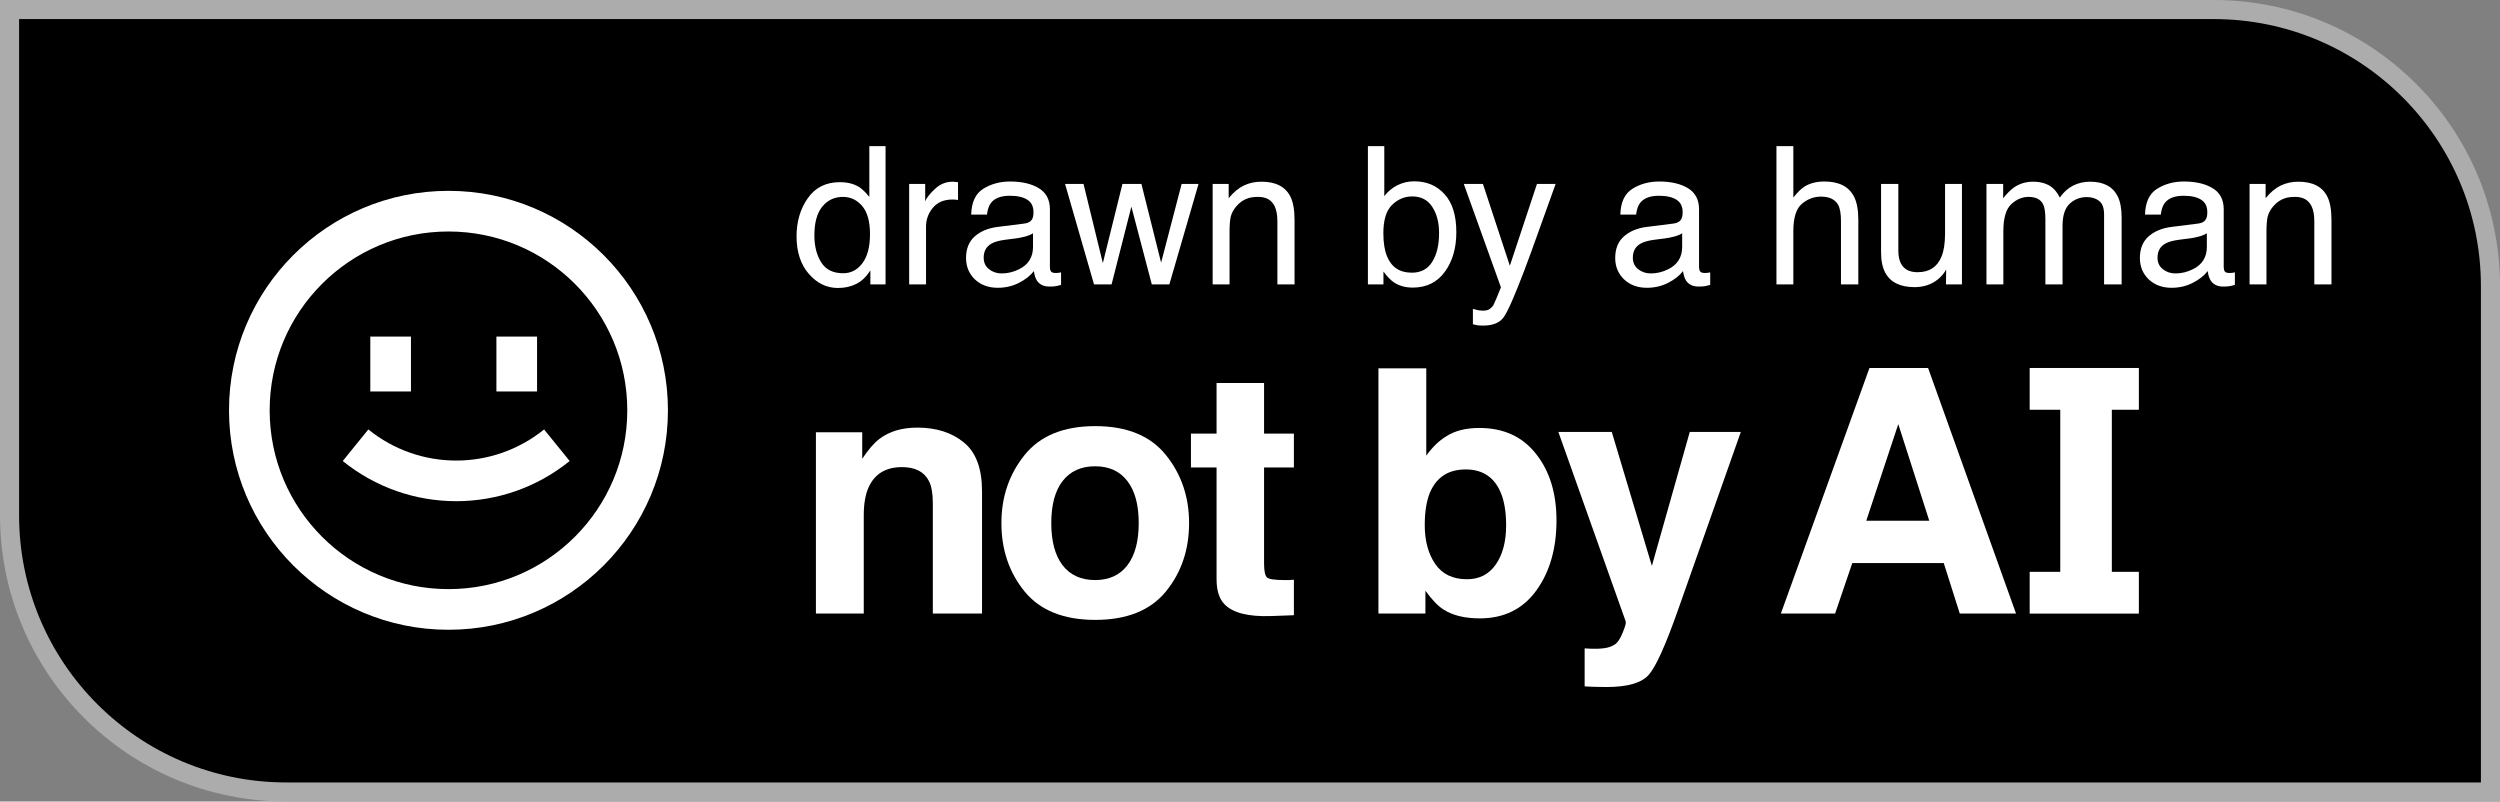 <svg width="131" height="42" viewBox="0 0 131 42" fill="none" xmlns="http://www.w3.org/2000/svg">
<rect x="0" y="0" width="131" height="42" fill="#808080" stroke="none"/>
<path d="M116 0.5C124.008 0.5 130.5 6.992 130.5 15V41.5H15C6.992 41.5 0.5 35.008 0.5 27V0.5H116Z" fill="black" stroke="#ACACAC"/>
<path d="M29.85 24.157C26.384 26.964 21.427 26.964 17.96 24.157L19.301 22.503C21.985 24.677 25.825 24.677 28.509 22.503L29.85 24.157Z" fill="white"/>
<path d="M19.404 17.637V20.513H21.534V17.637H19.404Z" fill="white"/>
<path d="M26.012 17.637V20.513H28.142V17.637H26.012Z" fill="white"/>
<path fill-rule="evenodd" clip-rule="evenodd" d="M23.5 33C29.851 33 35 27.851 35 21.5C35 15.149 29.851 10 23.5 10C17.149 10 12 15.149 12 21.5C12 27.851 17.149 33 23.5 33ZM23.5 30.87C28.675 30.87 32.87 26.675 32.87 21.5C32.87 16.325 28.675 12.13 23.5 12.13C18.325 12.13 14.13 16.325 14.13 21.5C14.13 26.675 18.325 30.87 23.5 30.87Z" fill="white"/>
<path fill-rule="evenodd" clip-rule="evenodd" d="M93.317 32.15L97.96 19.282H101.032L105.64 32.15H102.692L101.853 29.505H97.06L96.159 32.15H93.317ZM99.47 22.224L97.792 27.288H101.094L99.47 22.224Z" fill="white"/>
<path fill-rule="evenodd" clip-rule="evenodd" d="M80.483 23.778C79.771 22.876 78.783 22.425 77.517 22.425C76.817 22.425 76.24 22.57 75.787 22.861C75.404 23.094 75.054 23.432 74.737 23.874V19.3H72.23V32.15H74.692V30.954C75.028 31.42 75.34 31.745 75.628 31.932C76.111 32.246 76.749 32.403 77.544 32.403C78.809 32.403 79.795 31.917 80.501 30.945C81.207 29.973 81.56 28.748 81.56 27.27C81.56 25.844 81.201 24.68 80.483 23.778ZM78.382 29.575C78.023 30.093 77.52 30.352 76.873 30.352C76.126 30.352 75.569 30.084 75.204 29.549C74.84 29.013 74.657 28.338 74.657 27.523C74.657 26.831 74.745 26.266 74.922 25.83C75.263 25.009 75.89 24.599 76.802 24.599C77.703 24.599 78.321 25.018 78.656 25.856C78.833 26.298 78.921 26.857 78.921 27.532C78.921 28.376 78.741 29.057 78.382 29.575Z" fill="white"/>
<path d="M66.387 30.256C66.287 30.157 66.237 29.912 66.237 29.522V24.494H67.8V22.722H66.237V20.068H63.748V22.722H62.406V24.494H63.748V30.352C63.748 30.945 63.889 31.385 64.171 31.67C64.607 32.118 65.419 32.322 66.608 32.281L67.8 32.237V30.378C67.717 30.384 67.632 30.39 67.544 30.395H67.305C66.793 30.395 66.487 30.349 66.387 30.256Z" fill="white"/>
<path fill-rule="evenodd" clip-rule="evenodd" d="M61.09 30.998C61.902 30.003 62.308 28.806 62.308 27.41C62.308 26.036 61.902 24.846 61.09 23.839C60.278 22.832 59.045 22.329 57.391 22.329C55.737 22.329 54.504 22.832 53.692 23.839C52.88 24.846 52.474 26.036 52.474 27.41C52.474 28.806 52.88 30.003 53.692 30.998C54.504 31.987 55.737 32.482 57.391 32.482C59.045 32.482 60.278 31.987 61.09 30.998ZM59.077 29.618C58.683 30.136 58.118 30.395 57.382 30.395C56.647 30.395 56.079 30.136 55.678 29.618C55.284 29.1 55.087 28.364 55.087 27.41C55.087 26.455 55.284 25.722 55.678 25.21C56.079 24.692 56.647 24.433 57.382 24.433C58.118 24.433 58.683 24.692 59.077 25.21C59.471 25.722 59.669 26.455 59.669 27.41C59.669 28.364 59.471 29.1 59.077 29.618Z" fill="white"/>
<path d="M48.068 22.407C49.063 22.407 49.875 22.666 50.505 23.184C51.14 23.697 51.458 24.549 51.458 25.742V32.15H48.88V26.362C48.88 25.862 48.813 25.477 48.677 25.21C48.43 24.721 47.959 24.477 47.265 24.477C46.411 24.477 45.826 24.834 45.508 25.55C45.343 25.929 45.261 26.412 45.261 26.999V32.15H42.754V22.652H45.181V24.04C45.505 23.551 45.811 23.199 46.1 22.984C46.617 22.6 47.274 22.407 48.068 22.407Z" fill="white"/>
<path d="M83.035 33.975L83.353 33.992C83.6 34.004 83.836 33.995 84.059 33.966C84.283 33.937 84.471 33.87 84.624 33.765C84.772 33.666 84.907 33.459 85.031 33.145C85.16 32.831 85.213 32.639 85.189 32.569L81.658 22.634H84.457L86.558 29.653L88.544 22.634H91.219L87.917 31.993C87.281 33.797 86.778 34.914 86.408 35.345C86.037 35.782 85.295 36 84.183 36C83.959 36 83.78 35.997 83.644 35.991C83.509 35.991 83.306 35.982 83.035 35.965V33.975Z" fill="white"/>
<path d="M107.958 29.964V21.471H106.355V19.282H112.076V21.471H110.66V29.964H112.076V32.153H106.355V29.964H107.958Z" fill="white"/>
<path d="M77.706 9.639L79.116 13.925L80.537 9.639H81.515C81.39 9.976 81.114 10.747 80.685 11.949C80.364 12.854 80.094 13.591 79.878 14.161C79.367 15.504 79.007 16.323 78.797 16.618C78.587 16.913 78.227 17.061 77.716 17.061C77.591 17.061 77.495 17.056 77.426 17.046C77.36 17.036 77.278 17.018 77.18 16.992V16.186C77.334 16.228 77.446 16.255 77.515 16.265C77.583 16.274 77.644 16.279 77.696 16.279C77.86 16.279 77.979 16.251 78.055 16.195C78.133 16.143 78.199 16.078 78.251 15.999C78.267 15.973 78.327 15.838 78.429 15.596C78.53 15.354 78.604 15.174 78.649 15.056L76.703 9.639H77.706Z" fill="white"/>
<path fill-rule="evenodd" clip-rule="evenodd" d="M46.403 7.658V14.903H45.607V14.171C45.401 14.495 45.157 14.73 44.875 14.874C44.593 15.018 44.27 15.09 43.906 15.09C43.32 15.09 42.812 14.844 42.383 14.352C41.954 13.858 41.739 13.201 41.739 12.382C41.739 11.615 41.934 10.951 42.324 10.391C42.717 9.827 43.278 9.546 44.005 9.546C44.408 9.546 44.746 9.63 45.018 9.801C45.175 9.899 45.353 10.072 45.553 10.317V7.658H46.403ZM44.172 10.317C43.726 10.317 43.364 10.488 43.086 10.828C42.811 11.169 42.673 11.67 42.673 12.332C42.673 12.896 42.792 13.368 43.031 13.748C43.27 14.128 43.654 14.318 44.182 14.318C44.591 14.318 44.927 14.143 45.19 13.792C45.455 13.438 45.588 12.932 45.588 12.273C45.588 11.608 45.452 11.117 45.18 10.799C44.908 10.478 44.572 10.317 44.172 10.317Z" fill="white"/>
<path fill-rule="evenodd" clip-rule="evenodd" d="M52.931 9.511C53.55 9.511 54.053 9.629 54.44 9.865C54.823 10.101 55.015 10.468 55.015 10.966V13.999C55.015 14.091 55.033 14.164 55.069 14.22C55.109 14.275 55.188 14.304 55.31 14.304C55.349 14.304 55.393 14.302 55.442 14.299C55.492 14.292 55.544 14.283 55.6 14.273V14.928C55.462 14.967 55.357 14.991 55.285 15.001C55.213 15.011 55.115 15.016 54.99 15.016C54.685 15.016 54.465 14.908 54.327 14.691C54.255 14.577 54.204 14.415 54.175 14.205C53.995 14.441 53.735 14.646 53.398 14.819C53.06 14.993 52.688 15.08 52.282 15.08C51.794 15.08 51.394 14.932 51.083 14.638C50.775 14.339 50.621 13.967 50.621 13.521C50.621 13.034 50.773 12.655 51.078 12.387C51.383 12.118 51.783 11.952 52.277 11.89L53.688 11.713C53.891 11.687 54.027 11.602 54.096 11.458C54.135 11.379 54.154 11.266 54.154 11.118C54.154 10.817 54.046 10.599 53.83 10.465C53.617 10.327 53.311 10.258 52.911 10.258C52.449 10.258 52.121 10.383 51.928 10.632C51.82 10.769 51.75 10.974 51.717 11.246H50.891C50.907 10.597 51.117 10.147 51.52 9.895C51.927 9.639 52.397 9.511 52.931 9.511ZM54.13 12.225C54.022 12.293 53.882 12.351 53.712 12.396C53.542 12.442 53.375 12.476 53.211 12.495L52.675 12.563C52.354 12.606 52.114 12.673 51.953 12.765C51.681 12.919 51.545 13.165 51.545 13.502C51.545 13.758 51.638 13.959 51.825 14.106C52.012 14.254 52.233 14.328 52.488 14.328C52.8 14.328 53.101 14.255 53.393 14.111C53.884 13.872 54.13 13.48 54.13 12.937V12.225Z" fill="white"/>
<path fill-rule="evenodd" clip-rule="evenodd" d="M86.946 9.511C87.566 9.511 88.068 9.629 88.455 9.865C88.838 10.101 89.03 10.468 89.03 10.966V13.999C89.03 14.091 89.049 14.164 89.085 14.22C89.124 14.275 89.204 14.304 89.325 14.304C89.365 14.304 89.409 14.302 89.458 14.299C89.507 14.292 89.559 14.283 89.615 14.273V14.928C89.478 14.967 89.373 14.991 89.301 15.001C89.229 15.011 89.13 15.016 89.006 15.016C88.701 15.016 88.48 14.908 88.343 14.691C88.271 14.577 88.22 14.415 88.19 14.205C88.01 14.441 87.751 14.646 87.413 14.819C87.076 14.993 86.704 15.08 86.298 15.08C85.81 15.08 85.41 14.932 85.099 14.638C84.791 14.339 84.637 13.967 84.637 13.521C84.637 13.034 84.789 12.655 85.094 12.387C85.398 12.118 85.798 11.952 86.293 11.89L87.703 11.713C87.906 11.687 88.043 11.602 88.111 11.458C88.151 11.379 88.17 11.266 88.17 11.118C88.17 10.817 88.062 10.599 87.846 10.465C87.633 10.327 87.326 10.258 86.927 10.258C86.465 10.258 86.137 10.383 85.943 10.632C85.835 10.769 85.765 10.974 85.732 11.246H84.906C84.923 10.597 85.133 10.147 85.536 9.895C85.942 9.639 86.412 9.511 86.946 9.511ZM88.145 12.225C88.037 12.293 87.898 12.351 87.728 12.396C87.557 12.442 87.39 12.476 87.227 12.495L86.69 12.563C86.37 12.606 86.129 12.673 85.969 12.765C85.697 12.919 85.561 13.165 85.561 13.502C85.561 13.758 85.654 13.959 85.841 14.106C86.028 14.254 86.248 14.328 86.504 14.328C86.815 14.328 87.117 14.255 87.408 14.111C87.9 13.872 88.145 13.48 88.145 12.937V12.225Z" fill="white"/>
<path fill-rule="evenodd" clip-rule="evenodd" d="M114.439 9.511C115.059 9.511 115.562 9.629 115.948 9.865C116.332 10.101 116.523 10.468 116.523 10.966V13.999C116.523 14.091 116.541 14.164 116.577 14.22C116.616 14.275 116.697 14.304 116.818 14.304C116.858 14.304 116.902 14.302 116.951 14.299C117 14.292 117.053 14.283 117.108 14.273V14.928C116.971 14.967 116.866 14.991 116.794 15.001C116.722 15.011 116.623 15.016 116.499 15.016C116.194 15.016 115.973 14.908 115.835 14.691C115.763 14.577 115.712 14.415 115.683 14.205C115.502 14.441 115.244 14.646 114.906 14.819C114.569 14.993 114.197 15.08 113.791 15.08C113.303 15.08 112.903 14.932 112.592 14.638C112.284 14.339 112.13 13.967 112.13 13.521C112.13 13.034 112.282 12.655 112.587 12.387C112.892 12.118 113.291 11.952 113.786 11.89L115.196 11.713C115.399 11.687 115.536 11.602 115.604 11.458C115.644 11.379 115.663 11.266 115.663 11.118C115.663 10.817 115.555 10.599 115.339 10.465C115.126 10.327 114.82 10.258 114.42 10.258C113.958 10.258 113.63 10.383 113.437 10.632C113.328 10.769 113.258 10.974 113.226 11.246H112.399C112.416 10.597 112.626 10.147 113.029 9.895C113.436 9.639 113.906 9.511 114.439 9.511ZM115.639 12.225C115.531 12.293 115.391 12.351 115.221 12.396C115.05 12.442 114.883 12.476 114.72 12.495L114.184 12.563C113.863 12.606 113.621 12.673 113.461 12.765C113.189 12.919 113.054 13.165 113.054 13.502C113.054 13.758 113.147 13.959 113.334 14.106C113.521 14.254 113.742 14.328 113.997 14.328C114.308 14.328 114.61 14.255 114.901 14.111C115.393 13.872 115.639 13.48 115.639 12.937V12.225Z" fill="white"/>
<path fill-rule="evenodd" clip-rule="evenodd" d="M72.537 10.278C72.73 10.026 72.962 9.834 73.231 9.703C73.499 9.569 73.791 9.501 74.106 9.501C74.761 9.501 75.292 9.727 75.698 10.18C76.108 10.629 76.312 11.292 76.312 12.17C76.312 13.002 76.111 13.694 75.708 14.244C75.305 14.794 74.746 15.07 74.032 15.07C73.633 15.07 73.295 14.973 73.019 14.78C72.856 14.666 72.68 14.482 72.493 14.229V14.903H71.678V7.658H72.537V10.278ZM74.002 10.293C73.599 10.293 73.245 10.442 72.94 10.74C72.639 11.038 72.488 11.53 72.488 12.215C72.488 12.71 72.55 13.111 72.675 13.419C72.907 13.999 73.342 14.289 73.978 14.289C74.456 14.289 74.813 14.099 75.049 13.719C75.288 13.339 75.408 12.837 75.408 12.215C75.408 11.661 75.288 11.202 75.049 10.838C74.813 10.475 74.464 10.293 74.002 10.293Z" fill="white"/>
<path d="M99.473 9.639V13.134C99.473 13.402 99.516 13.622 99.601 13.792C99.758 14.107 100.051 14.264 100.48 14.264C101.096 14.264 101.515 13.989 101.738 13.438C101.859 13.144 101.921 12.739 101.921 12.225V9.639H102.806V14.903H101.97L101.979 14.126C101.865 14.326 101.722 14.495 101.552 14.633C101.214 14.908 100.805 15.046 100.323 15.046C99.573 15.046 99.062 14.795 98.79 14.294C98.643 14.025 98.568 13.666 98.568 13.217V9.639H99.473Z" fill="white"/>
<path d="M49.915 9.521C49.931 9.521 49.96 9.523 49.999 9.526C50.038 9.53 50.105 9.536 50.2 9.546V10.479C50.148 10.47 50.099 10.463 50.053 10.46C50.01 10.457 49.962 10.455 49.91 10.455C49.465 10.455 49.122 10.599 48.883 10.888C48.644 11.173 48.525 11.502 48.524 11.875V14.903H47.64V9.639H48.48V10.548C48.549 10.371 48.718 10.156 48.986 9.904C49.255 9.649 49.565 9.522 49.915 9.521Z" fill="white"/>
<path d="M56.777 9.639L57.789 13.787L58.816 9.639H59.81L60.842 13.763L61.918 9.639H62.803L61.274 14.903H60.355L59.284 10.828L58.247 14.903H57.327L55.809 9.639H56.777Z" fill="white"/>
<path d="M66.103 9.521C66.851 9.521 67.355 9.782 67.617 10.303C67.761 10.588 67.834 10.996 67.834 11.526V14.903H66.935V11.585C66.934 11.264 66.887 11.005 66.792 10.809C66.635 10.481 66.349 10.317 65.936 10.317C65.727 10.317 65.554 10.338 65.42 10.381C65.178 10.453 64.965 10.597 64.781 10.813C64.634 10.987 64.537 11.168 64.491 11.354C64.449 11.538 64.428 11.802 64.428 12.146V14.903H63.543V9.639H64.383V10.386C64.632 10.078 64.896 9.857 65.175 9.723C65.453 9.588 65.763 9.521 66.103 9.521Z" fill="white"/>
<path d="M93.971 10.352C94.18 10.086 94.368 9.899 94.535 9.791C94.82 9.604 95.177 9.511 95.603 9.511C96.366 9.511 96.883 9.778 97.155 10.312C97.303 10.604 97.376 11.009 97.376 11.526V14.903H96.467V11.585C96.467 11.199 96.418 10.915 96.319 10.735C96.159 10.447 95.857 10.303 95.415 10.303C95.048 10.303 94.716 10.429 94.418 10.681C94.12 10.933 93.971 11.41 93.971 12.111V14.903H93.086V7.658H93.971V10.352Z" fill="white"/>
<path d="M109.521 9.521C110.229 9.521 110.711 9.777 110.967 10.288C111.104 10.563 111.173 10.933 111.173 11.398V14.903H110.254V11.246C110.254 10.896 110.166 10.655 109.989 10.523C109.816 10.392 109.602 10.327 109.35 10.327C109.002 10.327 108.702 10.443 108.45 10.676C108.201 10.908 108.077 11.297 108.077 11.841V14.903H107.178V11.468C107.178 11.111 107.135 10.849 107.05 10.685C106.915 10.44 106.665 10.318 106.298 10.317C105.964 10.317 105.659 10.447 105.384 10.705C105.112 10.964 104.976 11.433 104.976 12.111V14.903H104.091V9.639H104.966V10.386C105.175 10.127 105.366 9.939 105.536 9.821C105.828 9.621 106.158 9.522 106.528 9.521C106.948 9.521 107.285 9.625 107.541 9.831C107.685 9.949 107.817 10.122 107.935 10.352C108.131 10.07 108.362 9.862 108.627 9.728C108.892 9.59 109.191 9.522 109.521 9.521Z" fill="white"/>
<path d="M120.438 9.521C121.186 9.521 121.69 9.782 121.952 10.303C122.096 10.588 122.169 10.996 122.169 11.526V14.903H121.27V11.585C121.269 11.264 121.222 11.005 121.127 10.809C120.97 10.481 120.684 10.317 120.271 10.317C120.062 10.317 119.889 10.338 119.755 10.381C119.513 10.453 119.3 10.597 119.116 10.813C118.969 10.987 118.872 11.168 118.826 11.354C118.784 11.538 118.763 11.802 118.763 12.146V14.903H117.878V9.639H118.718V10.386C118.967 10.078 119.231 9.857 119.51 9.723C119.788 9.588 120.098 9.521 120.438 9.521Z" fill="white"/>
</svg>
